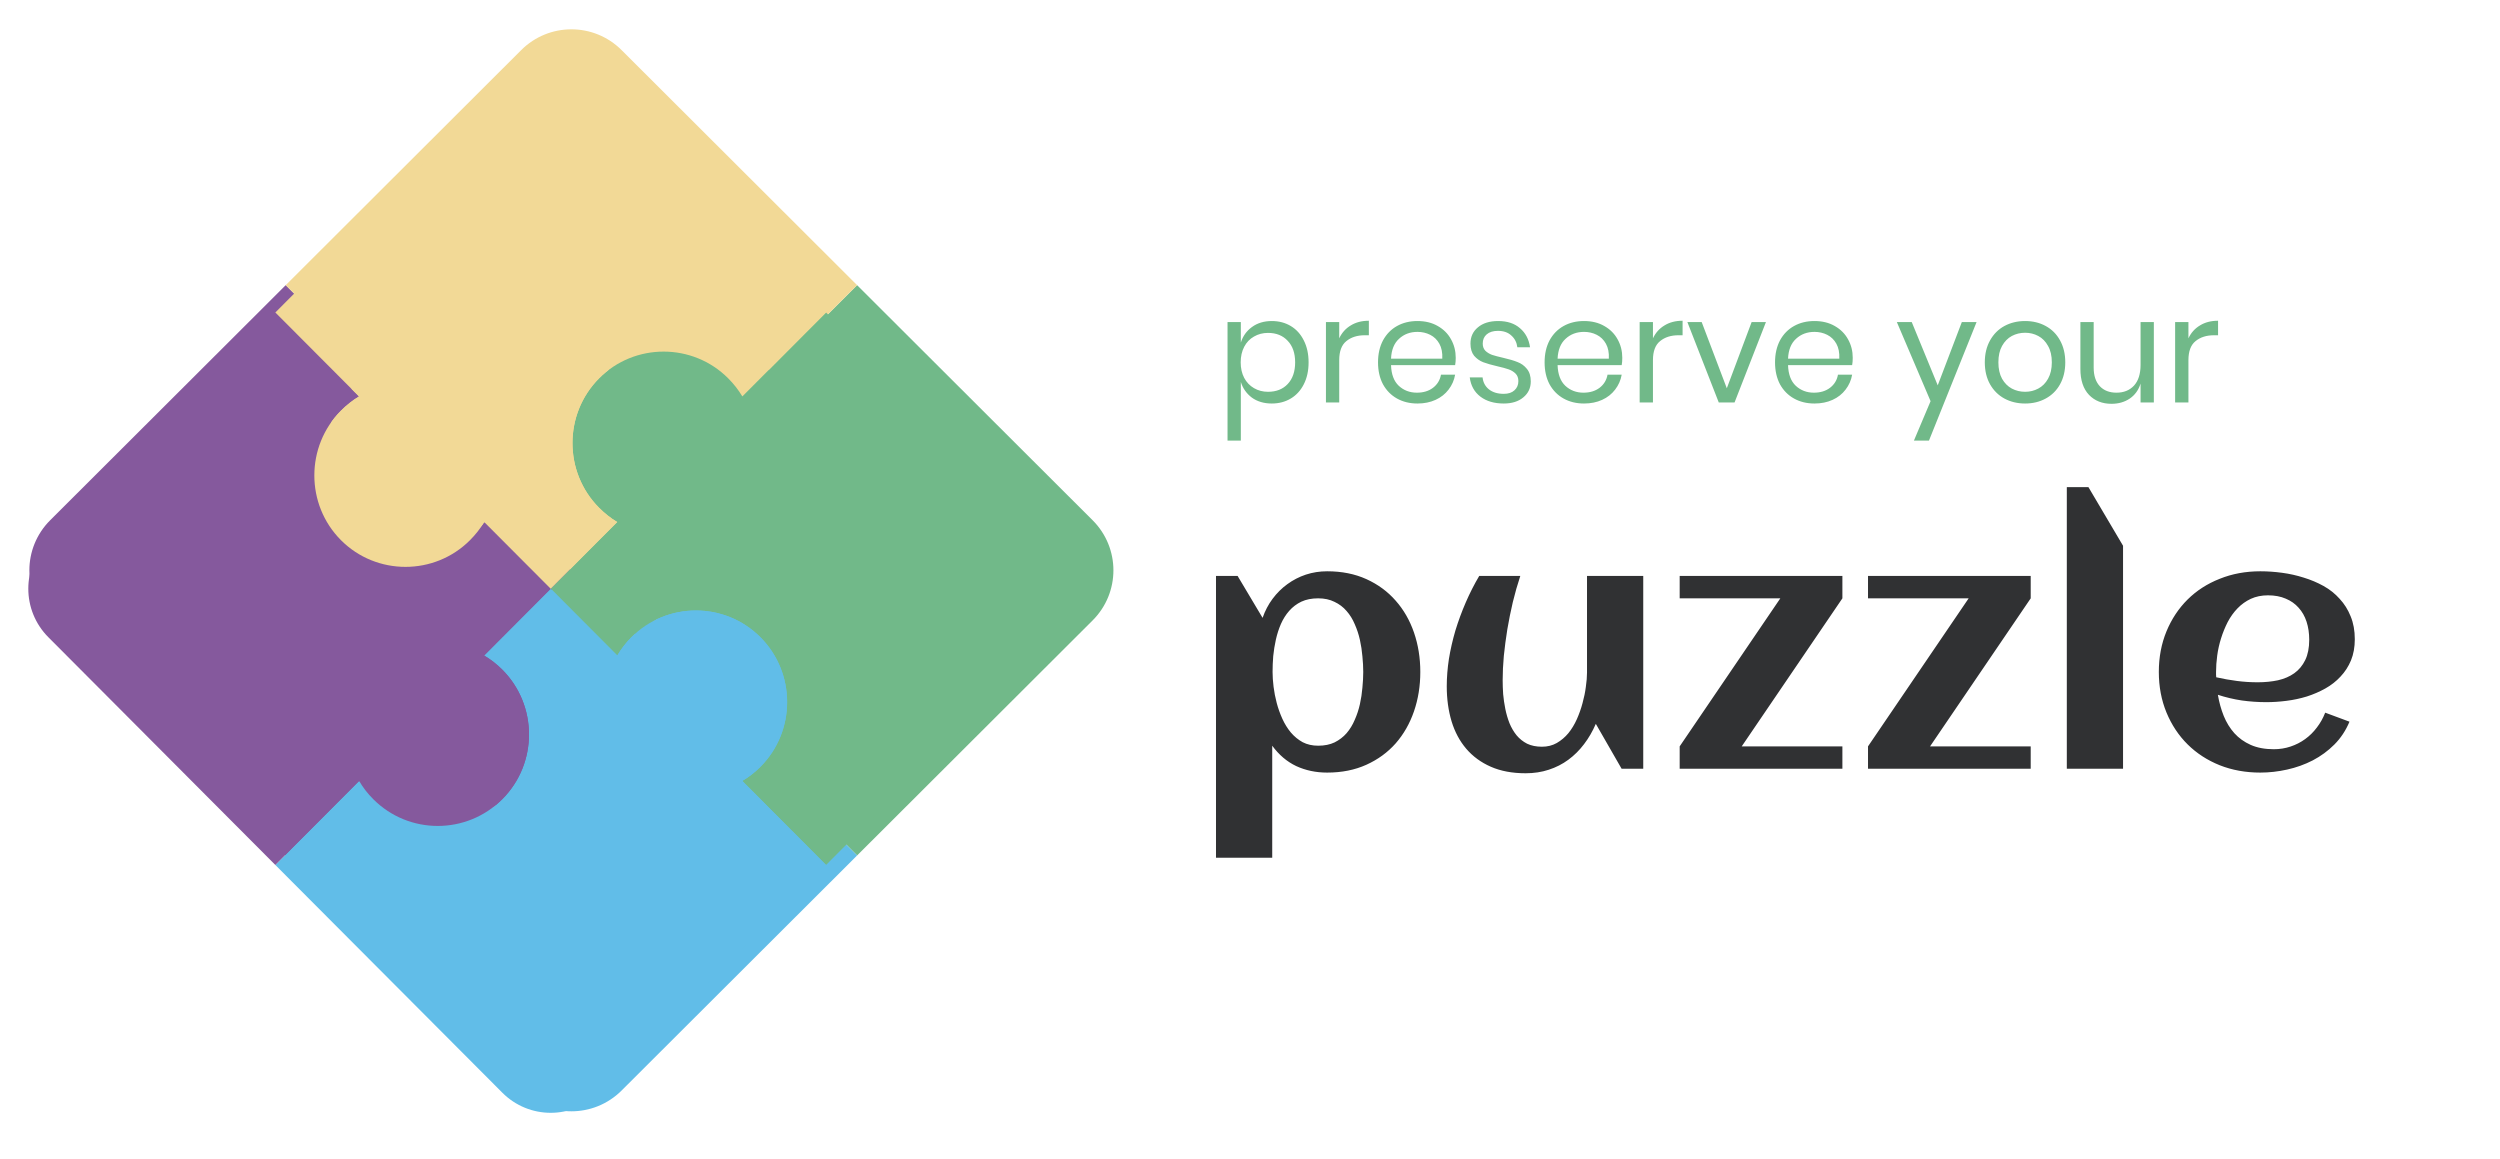 <svg width="138" height="64" viewBox="0 0 138 64" fill="none" xmlns="http://www.w3.org/2000/svg">
<path d="M41.706 19.492C39.673 17.462 36.346 17.462 34.313 19.492C32.28 21.521 32.28 24.841 34.313 26.87C34.627 27.184 34.978 27.46 35.348 27.682L34.313 28.715L31.541 31.482L35.354 35.288C35.582 34.913 35.847 34.562 36.161 34.249C38.2 32.213 41.515 32.213 43.554 34.249C45.593 36.284 45.593 39.592 43.554 41.627C43.24 41.941 42.895 42.211 42.513 42.432L47.312 47.222L60.31 34.249C61.844 32.718 61.844 30.246 60.31 28.715L47.312 15.741L42.519 20.524C42.297 20.156 42.02 19.805 41.706 19.492Z" fill="#71B989"/>
<path d="M43.554 41.627C45.593 39.592 45.593 36.284 43.554 34.249C41.515 32.213 38.201 32.213 36.161 34.249C35.847 34.562 35.576 34.907 35.354 35.288L31.541 31.482L30.617 32.404L27.728 35.288C28.104 35.515 28.455 35.78 28.769 36.093C30.808 38.128 30.808 41.437 28.769 43.472C26.73 45.507 23.416 45.507 21.377 43.472C21.062 43.158 20.791 42.814 20.57 42.433L15.771 47.223L28.769 60.196C30.303 61.727 32.779 61.727 34.313 60.196L46.388 48.145L47.312 47.222L42.513 42.433C42.895 42.211 43.24 41.941 43.554 41.627Z" fill="#61BDE8"/>
<path d="M21.377 43.472C23.416 45.507 26.73 45.507 28.769 43.472C30.808 41.437 30.808 38.128 28.769 36.093C28.455 35.78 28.11 35.509 27.728 35.288L30.617 32.404L31.541 31.482L27.734 27.682C27.512 28.051 27.235 28.401 26.921 28.715C24.888 30.744 21.561 30.744 19.528 28.715C17.495 26.686 17.495 23.365 19.529 21.336C19.843 21.023 20.194 20.746 20.563 20.524L15.771 15.741L2.772 28.715C1.238 30.246 1.238 32.718 2.772 34.249L15.771 47.222L20.57 42.432C20.791 42.814 21.062 43.158 21.377 43.472Z" fill="#85599D"/>
<path d="M28.769 2.767L18.543 12.974L15.771 15.741L20.563 20.524C20.194 20.746 19.843 21.023 19.528 21.336C17.495 23.365 17.495 26.686 19.528 28.715C21.561 30.744 24.888 30.744 26.921 28.715C27.235 28.401 27.512 28.051 27.734 27.682L31.541 31.482L34.313 28.715L35.348 27.682C34.979 27.46 34.627 27.184 34.313 26.87C32.28 24.841 32.28 21.521 34.313 19.492C36.346 17.462 39.673 17.462 41.706 19.492C42.02 19.805 42.297 20.156 42.519 20.524L47.312 15.741L34.313 2.767C32.779 1.236 30.303 1.236 28.769 2.767Z" fill="#F2D996"/>
<path d="M40.195 20.883C38.235 18.917 35.029 18.917 33.07 20.883C31.111 22.848 31.111 26.065 33.07 28.03C33.373 28.334 33.711 28.602 34.068 28.817L33.07 29.817L30.398 32.498L34.073 36.185C34.293 35.822 34.548 35.482 34.851 35.178C36.816 33.207 40.011 33.207 41.976 35.178C43.941 37.15 43.941 40.355 41.976 42.326C41.673 42.63 41.341 42.892 40.972 43.106L45.597 47.747L58.125 35.178C59.603 33.695 59.603 31.3 58.125 29.817L45.597 17.249L40.978 21.883C40.765 21.526 40.497 21.186 40.195 20.883Z" fill="#71B989"/>
<path d="M41.976 42.326C43.941 40.355 43.941 37.15 41.976 35.178C40.011 33.207 36.817 33.207 34.851 35.178C34.549 35.482 34.287 35.816 34.074 36.185L30.398 32.498L29.508 33.391L26.723 36.185C27.085 36.405 27.424 36.661 27.727 36.965C29.692 38.937 29.692 42.142 27.727 44.113C25.762 46.085 22.567 46.085 20.602 44.113C20.299 43.809 20.038 43.476 19.824 43.107L15.199 47.747L27.727 60.315C29.205 61.798 31.592 61.798 33.07 60.315L44.707 48.64L45.598 47.747L40.973 43.107C41.341 42.892 41.673 42.63 41.976 42.326Z" fill="#61BDE8"/>
<path d="M20.602 44.113C22.567 46.085 25.761 46.085 27.727 44.113C29.692 42.142 29.692 38.937 27.727 36.965C27.424 36.661 27.091 36.399 26.723 36.185L29.508 33.391L30.398 32.498L26.729 28.817C26.515 29.174 26.248 29.514 25.945 29.817C23.986 31.783 20.78 31.783 18.821 29.817C16.862 27.852 16.862 24.635 18.821 22.669C19.124 22.366 19.462 22.098 19.818 21.883L15.199 17.249L2.672 29.817C1.193 31.3 1.193 33.695 2.672 35.178L15.199 47.747L19.824 43.106C20.038 43.476 20.299 43.809 20.602 44.113Z" fill="#85599D"/>
<path d="M27.727 4.681L17.871 14.569L15.199 17.249L19.818 21.883C19.462 22.098 19.124 22.366 18.821 22.669C16.862 24.635 16.862 27.852 18.821 29.817C20.78 31.783 23.986 31.783 25.945 29.817C26.248 29.514 26.515 29.174 26.729 28.817L30.398 32.498L33.07 29.817L34.068 28.817C33.711 28.602 33.373 28.334 33.07 28.03C31.111 26.065 31.111 22.848 33.07 20.883C35.029 18.917 38.236 18.917 40.195 20.883C40.498 21.186 40.765 21.526 40.978 21.883L45.598 17.249L33.07 4.681C31.592 3.197 29.205 3.197 27.727 4.681Z" fill="#F2D996"/>
<path d="M70.203 17.721C70.595 17.721 70.944 17.813 71.25 17.996C71.557 18.179 71.796 18.444 71.968 18.788C72.145 19.134 72.234 19.538 72.234 20.002C72.234 20.465 72.145 20.87 71.968 21.215C71.796 21.554 71.557 21.816 71.25 21.999C70.944 22.182 70.595 22.274 70.203 22.274C69.773 22.274 69.407 22.166 69.106 21.951C68.811 21.73 68.606 21.441 68.494 21.085V24.32H67.76V17.778H68.494V18.91C68.606 18.554 68.811 18.268 69.106 18.053C69.407 17.832 69.773 17.721 70.203 17.721ZM69.993 18.376C69.708 18.376 69.45 18.444 69.219 18.578C68.988 18.708 68.808 18.896 68.679 19.144C68.55 19.392 68.486 19.678 68.486 20.002C68.486 20.325 68.55 20.611 68.679 20.859C68.808 21.101 68.988 21.29 69.219 21.425C69.45 21.56 69.708 21.627 69.993 21.627C70.45 21.627 70.812 21.484 71.081 21.198C71.355 20.907 71.492 20.508 71.492 20.002C71.492 19.495 71.355 19.099 71.081 18.813C70.812 18.522 70.45 18.376 69.993 18.376ZM73.925 18.675C74.07 18.368 74.282 18.131 74.562 17.964C74.841 17.791 75.174 17.705 75.561 17.705V18.506H75.336C74.922 18.506 74.583 18.613 74.32 18.829C74.057 19.039 73.925 19.39 73.925 19.88V22.217H73.192V17.778H73.925V18.675ZM80.356 19.751C80.356 19.907 80.345 20.042 80.323 20.155H76.785C76.801 20.662 76.943 21.042 77.212 21.296C77.486 21.549 77.819 21.676 78.212 21.676C78.566 21.676 78.862 21.587 79.098 21.409C79.34 21.225 79.488 20.983 79.542 20.681H80.323C80.27 20.988 80.149 21.263 79.961 21.506C79.778 21.748 79.539 21.937 79.243 22.072C78.948 22.207 78.615 22.274 78.244 22.274C77.819 22.274 77.443 22.182 77.115 21.999C76.788 21.816 76.53 21.554 76.342 21.215C76.159 20.87 76.067 20.465 76.067 20.002C76.067 19.538 76.159 19.134 76.342 18.788C76.53 18.444 76.788 18.179 77.115 17.996C77.443 17.813 77.819 17.721 78.244 17.721C78.674 17.721 79.047 17.813 79.364 17.996C79.687 18.179 79.931 18.425 80.098 18.732C80.27 19.039 80.356 19.379 80.356 19.751ZM79.614 19.799C79.63 19.471 79.577 19.196 79.453 18.974C79.329 18.753 79.16 18.589 78.945 18.481C78.73 18.373 78.496 18.32 78.244 18.32C77.841 18.32 77.502 18.446 77.228 18.7C76.954 18.948 76.806 19.314 76.785 19.799H79.614ZM82.701 17.721C83.201 17.721 83.602 17.853 83.903 18.117C84.209 18.376 84.394 18.727 84.459 19.169H83.757C83.725 18.904 83.615 18.689 83.427 18.522C83.244 18.349 82.997 18.263 82.685 18.263C82.422 18.263 82.215 18.328 82.065 18.457C81.92 18.581 81.847 18.751 81.847 18.966C81.847 19.128 81.895 19.26 81.992 19.363C82.094 19.46 82.218 19.535 82.363 19.589C82.513 19.638 82.718 19.692 82.976 19.751C83.303 19.826 83.567 19.904 83.766 19.985C83.97 20.061 84.142 20.185 84.281 20.357C84.427 20.53 84.499 20.762 84.499 21.053C84.499 21.414 84.362 21.708 84.088 21.934C83.819 22.161 83.459 22.274 83.008 22.274C82.481 22.274 82.051 22.147 81.718 21.894C81.385 21.64 81.189 21.287 81.13 20.834H81.839C81.866 21.104 81.981 21.322 82.186 21.49C82.395 21.657 82.669 21.74 83.008 21.74C83.26 21.74 83.457 21.676 83.596 21.546C83.741 21.417 83.814 21.247 83.814 21.037C83.814 20.864 83.763 20.727 83.661 20.624C83.559 20.522 83.432 20.444 83.282 20.39C83.131 20.336 82.925 20.279 82.661 20.22C82.333 20.144 82.07 20.069 81.871 19.994C81.678 19.918 81.511 19.799 81.371 19.638C81.237 19.471 81.17 19.247 81.17 18.966C81.17 18.594 81.307 18.295 81.581 18.069C81.855 17.837 82.229 17.721 82.701 17.721ZM89.55 19.751C89.55 19.907 89.539 20.042 89.518 20.155H85.979C85.995 20.662 86.138 21.042 86.406 21.296C86.68 21.549 87.014 21.676 87.406 21.676C87.76 21.676 88.056 21.587 88.293 21.409C88.534 21.225 88.682 20.983 88.736 20.681H89.518C89.464 20.988 89.343 21.263 89.155 21.506C88.972 21.748 88.733 21.937 88.438 22.072C88.142 22.207 87.809 22.274 87.438 22.274C87.014 22.274 86.637 22.182 86.31 21.999C85.982 21.816 85.724 21.554 85.536 21.215C85.353 20.87 85.262 20.465 85.262 20.002C85.262 19.538 85.353 19.134 85.536 18.788C85.724 18.444 85.982 18.179 86.31 17.996C86.637 17.813 87.014 17.721 87.438 17.721C87.868 17.721 88.242 17.813 88.558 17.996C88.881 18.179 89.125 18.425 89.292 18.732C89.464 19.039 89.55 19.379 89.55 19.751ZM88.808 19.799C88.825 19.471 88.771 19.196 88.647 18.974C88.524 18.753 88.354 18.589 88.139 18.481C87.924 18.373 87.691 18.32 87.438 18.32C87.035 18.32 86.697 18.446 86.422 18.7C86.148 18.948 86.001 19.314 85.979 19.799H88.808ZM91.243 18.675C91.388 18.368 91.6 18.131 91.88 17.964C92.159 17.791 92.492 17.705 92.879 17.705V18.506H92.653C92.24 18.506 91.901 18.613 91.638 18.829C91.374 19.039 91.243 19.39 91.243 19.88V22.217H90.509V17.778H91.243V18.675ZM95.32 21.433L96.69 17.778H97.48L95.747 22.217H94.876L93.143 17.778H93.933L95.32 21.433ZM102.271 19.751C102.271 19.907 102.26 20.042 102.238 20.155H98.7C98.716 20.662 98.858 21.042 99.127 21.296C99.401 21.549 99.734 21.676 100.126 21.676C100.481 21.676 100.777 21.587 101.013 21.409C101.255 21.225 101.403 20.983 101.456 20.681H102.238C102.185 20.988 102.064 21.263 101.876 21.506C101.693 21.748 101.454 21.937 101.158 22.072C100.863 22.207 100.529 22.274 100.159 22.274C99.734 22.274 99.358 22.182 99.03 21.999C98.702 21.816 98.444 21.554 98.256 21.215C98.074 20.87 97.982 20.465 97.982 20.002C97.982 19.538 98.074 19.134 98.256 18.788C98.444 18.444 98.702 18.179 99.03 17.996C99.358 17.813 99.734 17.721 100.159 17.721C100.589 17.721 100.962 17.813 101.279 17.996C101.602 18.179 101.846 18.425 102.013 18.732C102.185 19.039 102.271 19.379 102.271 19.751ZM101.529 19.799C101.545 19.471 101.491 19.196 101.368 18.974C101.244 18.753 101.075 18.589 100.86 18.481C100.645 18.373 100.411 18.32 100.159 18.32C99.756 18.32 99.417 18.446 99.143 18.7C98.869 18.948 98.721 19.314 98.7 19.799H101.529ZM105.528 17.778L106.963 21.271L108.293 17.778H109.107L106.479 24.32H105.649L106.568 22.145L104.706 17.778H105.528ZM111.786 17.721C112.211 17.721 112.59 17.813 112.923 17.996C113.261 18.179 113.525 18.444 113.713 18.788C113.906 19.134 114.003 19.538 114.003 20.002C114.003 20.465 113.906 20.87 113.713 21.215C113.525 21.554 113.261 21.816 112.923 21.999C112.59 22.182 112.211 22.274 111.786 22.274C111.362 22.274 110.98 22.182 110.642 21.999C110.308 21.816 110.045 21.554 109.852 21.215C109.658 20.87 109.561 20.465 109.561 20.002C109.561 19.538 109.658 19.134 109.852 18.788C110.045 18.444 110.308 18.179 110.642 17.996C110.98 17.813 111.362 17.721 111.786 17.721ZM111.786 18.368C111.523 18.368 111.278 18.427 111.053 18.546C110.832 18.665 110.652 18.848 110.513 19.096C110.378 19.338 110.311 19.64 110.311 20.002C110.311 20.357 110.378 20.659 110.513 20.907C110.652 21.15 110.832 21.331 111.053 21.449C111.278 21.568 111.523 21.627 111.786 21.627C112.05 21.627 112.291 21.568 112.512 21.449C112.737 21.331 112.917 21.15 113.052 20.907C113.191 20.659 113.261 20.357 113.261 20.002C113.261 19.64 113.191 19.338 113.052 19.096C112.917 18.848 112.737 18.665 112.512 18.546C112.291 18.427 112.05 18.368 111.786 18.368ZM118.892 17.778V22.217H118.159V21.174C118.046 21.535 117.844 21.813 117.554 22.007C117.269 22.196 116.936 22.29 116.555 22.29C116.044 22.29 115.63 22.126 115.313 21.797C114.996 21.463 114.838 20.985 114.838 20.366V17.778H115.571V20.293C115.571 20.735 115.684 21.077 115.91 21.32C116.136 21.557 116.442 21.676 116.829 21.676C117.232 21.676 117.554 21.546 117.796 21.287C118.038 21.023 118.159 20.64 118.159 20.139V17.778H118.892ZM120.801 18.675C120.946 18.368 121.158 18.131 121.438 17.964C121.717 17.791 122.05 17.705 122.437 17.705V18.506H122.212C121.798 18.506 121.459 18.613 121.196 18.829C120.933 19.039 120.801 19.39 120.801 19.88V22.217H120.067V17.778H120.801V18.675Z" fill="#71B989"/>
<path d="M78.401 37.091C78.401 37.865 78.284 38.59 78.052 39.265C77.819 39.941 77.482 40.531 77.041 41.034C76.601 41.532 76.062 41.925 75.425 42.214C74.788 42.502 74.066 42.647 73.258 42.647C72.639 42.647 72.07 42.527 71.55 42.287C71.035 42.042 70.595 41.667 70.227 41.163V47.346H67.123V31.793H68.317L69.695 34.106C69.829 33.719 70.013 33.368 70.246 33.055C70.484 32.736 70.757 32.466 71.063 32.245C71.375 32.017 71.715 31.842 72.082 31.719C72.456 31.596 72.848 31.535 73.258 31.535C74.066 31.535 74.788 31.679 75.425 31.968C76.062 32.257 76.601 32.653 77.041 33.157C77.482 33.654 77.819 34.241 78.052 34.916C78.284 35.592 78.401 36.317 78.401 37.091ZM75.251 37.091C75.251 36.821 75.235 36.535 75.205 36.234C75.18 35.927 75.134 35.623 75.067 35.322C75 35.021 74.905 34.732 74.782 34.456C74.666 34.179 74.516 33.937 74.332 33.728C74.149 33.513 73.925 33.344 73.662 33.221C73.405 33.092 73.105 33.028 72.762 33.028C72.407 33.028 72.098 33.089 71.834 33.212C71.577 33.335 71.354 33.504 71.164 33.719C70.98 33.928 70.827 34.17 70.705 34.447C70.588 34.717 70.497 35.002 70.429 35.303C70.362 35.604 70.313 35.908 70.282 36.215C70.258 36.523 70.246 36.815 70.246 37.091C70.246 37.337 70.264 37.61 70.301 37.911C70.337 38.206 70.396 38.504 70.475 38.805C70.555 39.105 70.659 39.397 70.787 39.68C70.916 39.962 71.072 40.214 71.256 40.435C71.446 40.657 71.663 40.835 71.908 40.97C72.159 41.099 72.444 41.163 72.762 41.163C73.111 41.163 73.414 41.102 73.671 40.979C73.928 40.85 74.149 40.681 74.332 40.472C74.516 40.257 74.666 40.011 74.782 39.735C74.905 39.459 75 39.17 75.067 38.869C75.134 38.568 75.18 38.264 75.205 37.957C75.235 37.65 75.251 37.361 75.251 37.091ZM79.861 37.883C79.861 37.398 79.901 36.894 79.98 36.372C80.066 35.85 80.185 35.328 80.338 34.806C80.498 34.284 80.687 33.768 80.908 33.258C81.128 32.748 81.376 32.26 81.652 31.793H83.92C83.767 32.254 83.629 32.736 83.507 33.239C83.391 33.737 83.289 34.238 83.204 34.741C83.124 35.239 83.06 35.727 83.011 36.206C82.968 36.685 82.947 37.131 82.947 37.542C82.947 37.782 82.956 38.04 82.974 38.316C82.999 38.587 83.038 38.86 83.094 39.136C83.149 39.407 83.225 39.668 83.323 39.919C83.427 40.171 83.559 40.395 83.718 40.592C83.877 40.782 84.07 40.936 84.297 41.053C84.529 41.163 84.802 41.219 85.114 41.219C85.42 41.219 85.692 41.151 85.931 41.016C86.176 40.874 86.391 40.693 86.574 40.472C86.758 40.245 86.914 39.987 87.043 39.698C87.171 39.41 87.275 39.115 87.355 38.814C87.44 38.507 87.502 38.209 87.538 37.92C87.581 37.625 87.603 37.361 87.603 37.128V31.793H90.707V42.435H89.513L88.089 39.956C87.912 40.368 87.695 40.743 87.437 41.08C87.186 41.412 86.899 41.698 86.574 41.937C86.25 42.177 85.888 42.361 85.49 42.49C85.099 42.619 84.673 42.684 84.214 42.684C83.479 42.684 82.839 42.564 82.294 42.324C81.75 42.085 81.297 41.753 80.935 41.329C80.574 40.905 80.305 40.402 80.127 39.818C79.95 39.228 79.861 38.584 79.861 37.883ZM101.7 42.435H92.718V41.2L98.274 33.028H92.718V31.793H101.7V33.028L96.143 41.2H101.7V42.435ZM112.095 42.435H103.114V41.2L108.67 33.028H103.114V31.793H112.095V33.028L106.539 41.2H112.095V42.435ZM117.192 42.435H114.088V26.891H115.282L117.192 30.125V42.435ZM122.335 37.386C122.715 37.472 123.094 37.539 123.474 37.588C123.854 37.638 124.236 37.662 124.622 37.662C125.026 37.662 125.399 37.625 125.742 37.552C126.091 37.472 126.391 37.343 126.642 37.164C126.899 36.98 127.102 36.738 127.248 36.437C127.395 36.136 127.469 35.761 127.469 35.313C127.469 34.95 127.42 34.618 127.322 34.318C127.224 34.017 127.077 33.759 126.881 33.544C126.691 33.329 126.456 33.163 126.174 33.046C125.892 32.923 125.565 32.862 125.191 32.862C124.842 32.862 124.527 32.926 124.245 33.055C123.97 33.184 123.725 33.359 123.511 33.581C123.303 33.795 123.122 34.047 122.969 34.336C122.822 34.625 122.699 34.926 122.602 35.239C122.503 35.552 122.433 35.869 122.39 36.188C122.347 36.507 122.326 36.808 122.326 37.091C122.326 37.14 122.326 37.189 122.326 37.238C122.326 37.287 122.329 37.337 122.335 37.386ZM129.985 35.285C129.985 35.721 129.915 36.111 129.774 36.455C129.633 36.793 129.44 37.091 129.195 37.349C128.957 37.607 128.678 37.825 128.36 38.003C128.041 38.181 127.702 38.329 127.34 38.445C126.979 38.556 126.606 38.636 126.22 38.685C125.84 38.734 125.47 38.759 125.109 38.759C124.649 38.759 124.196 38.728 123.75 38.666C123.303 38.599 122.862 38.494 122.427 38.353C122.494 38.759 122.602 39.146 122.748 39.514C122.895 39.877 123.091 40.196 123.336 40.472C123.581 40.743 123.881 40.958 124.236 41.117C124.597 41.277 125.023 41.357 125.513 41.357C125.837 41.357 126.146 41.308 126.44 41.209C126.734 41.111 127.004 40.973 127.248 40.795C127.493 40.617 127.708 40.405 127.891 40.159C128.081 39.913 128.234 39.64 128.351 39.339L129.691 39.837C129.489 40.322 129.211 40.743 128.856 41.099C128.507 41.449 128.109 41.741 127.662 41.974C127.221 42.201 126.749 42.37 126.247 42.481C125.752 42.591 125.259 42.647 124.769 42.647C123.961 42.647 123.214 42.512 122.528 42.241C121.842 41.965 121.252 41.581 120.756 41.09C120.26 40.598 119.871 40.011 119.589 39.33C119.308 38.648 119.167 37.902 119.167 37.091C119.167 36.28 119.308 35.534 119.589 34.852C119.871 34.17 120.26 33.584 120.756 33.092C121.252 32.601 121.842 32.22 122.528 31.95C123.214 31.673 123.961 31.535 124.769 31.535C125.161 31.535 125.562 31.563 125.972 31.618C126.382 31.673 126.78 31.762 127.166 31.885C127.551 32.002 127.916 32.156 128.259 32.346C128.601 32.536 128.898 32.773 129.149 33.055C129.407 33.332 129.609 33.654 129.756 34.023C129.909 34.391 129.985 34.812 129.985 35.285Z" fill="#303133"/>
</svg>
